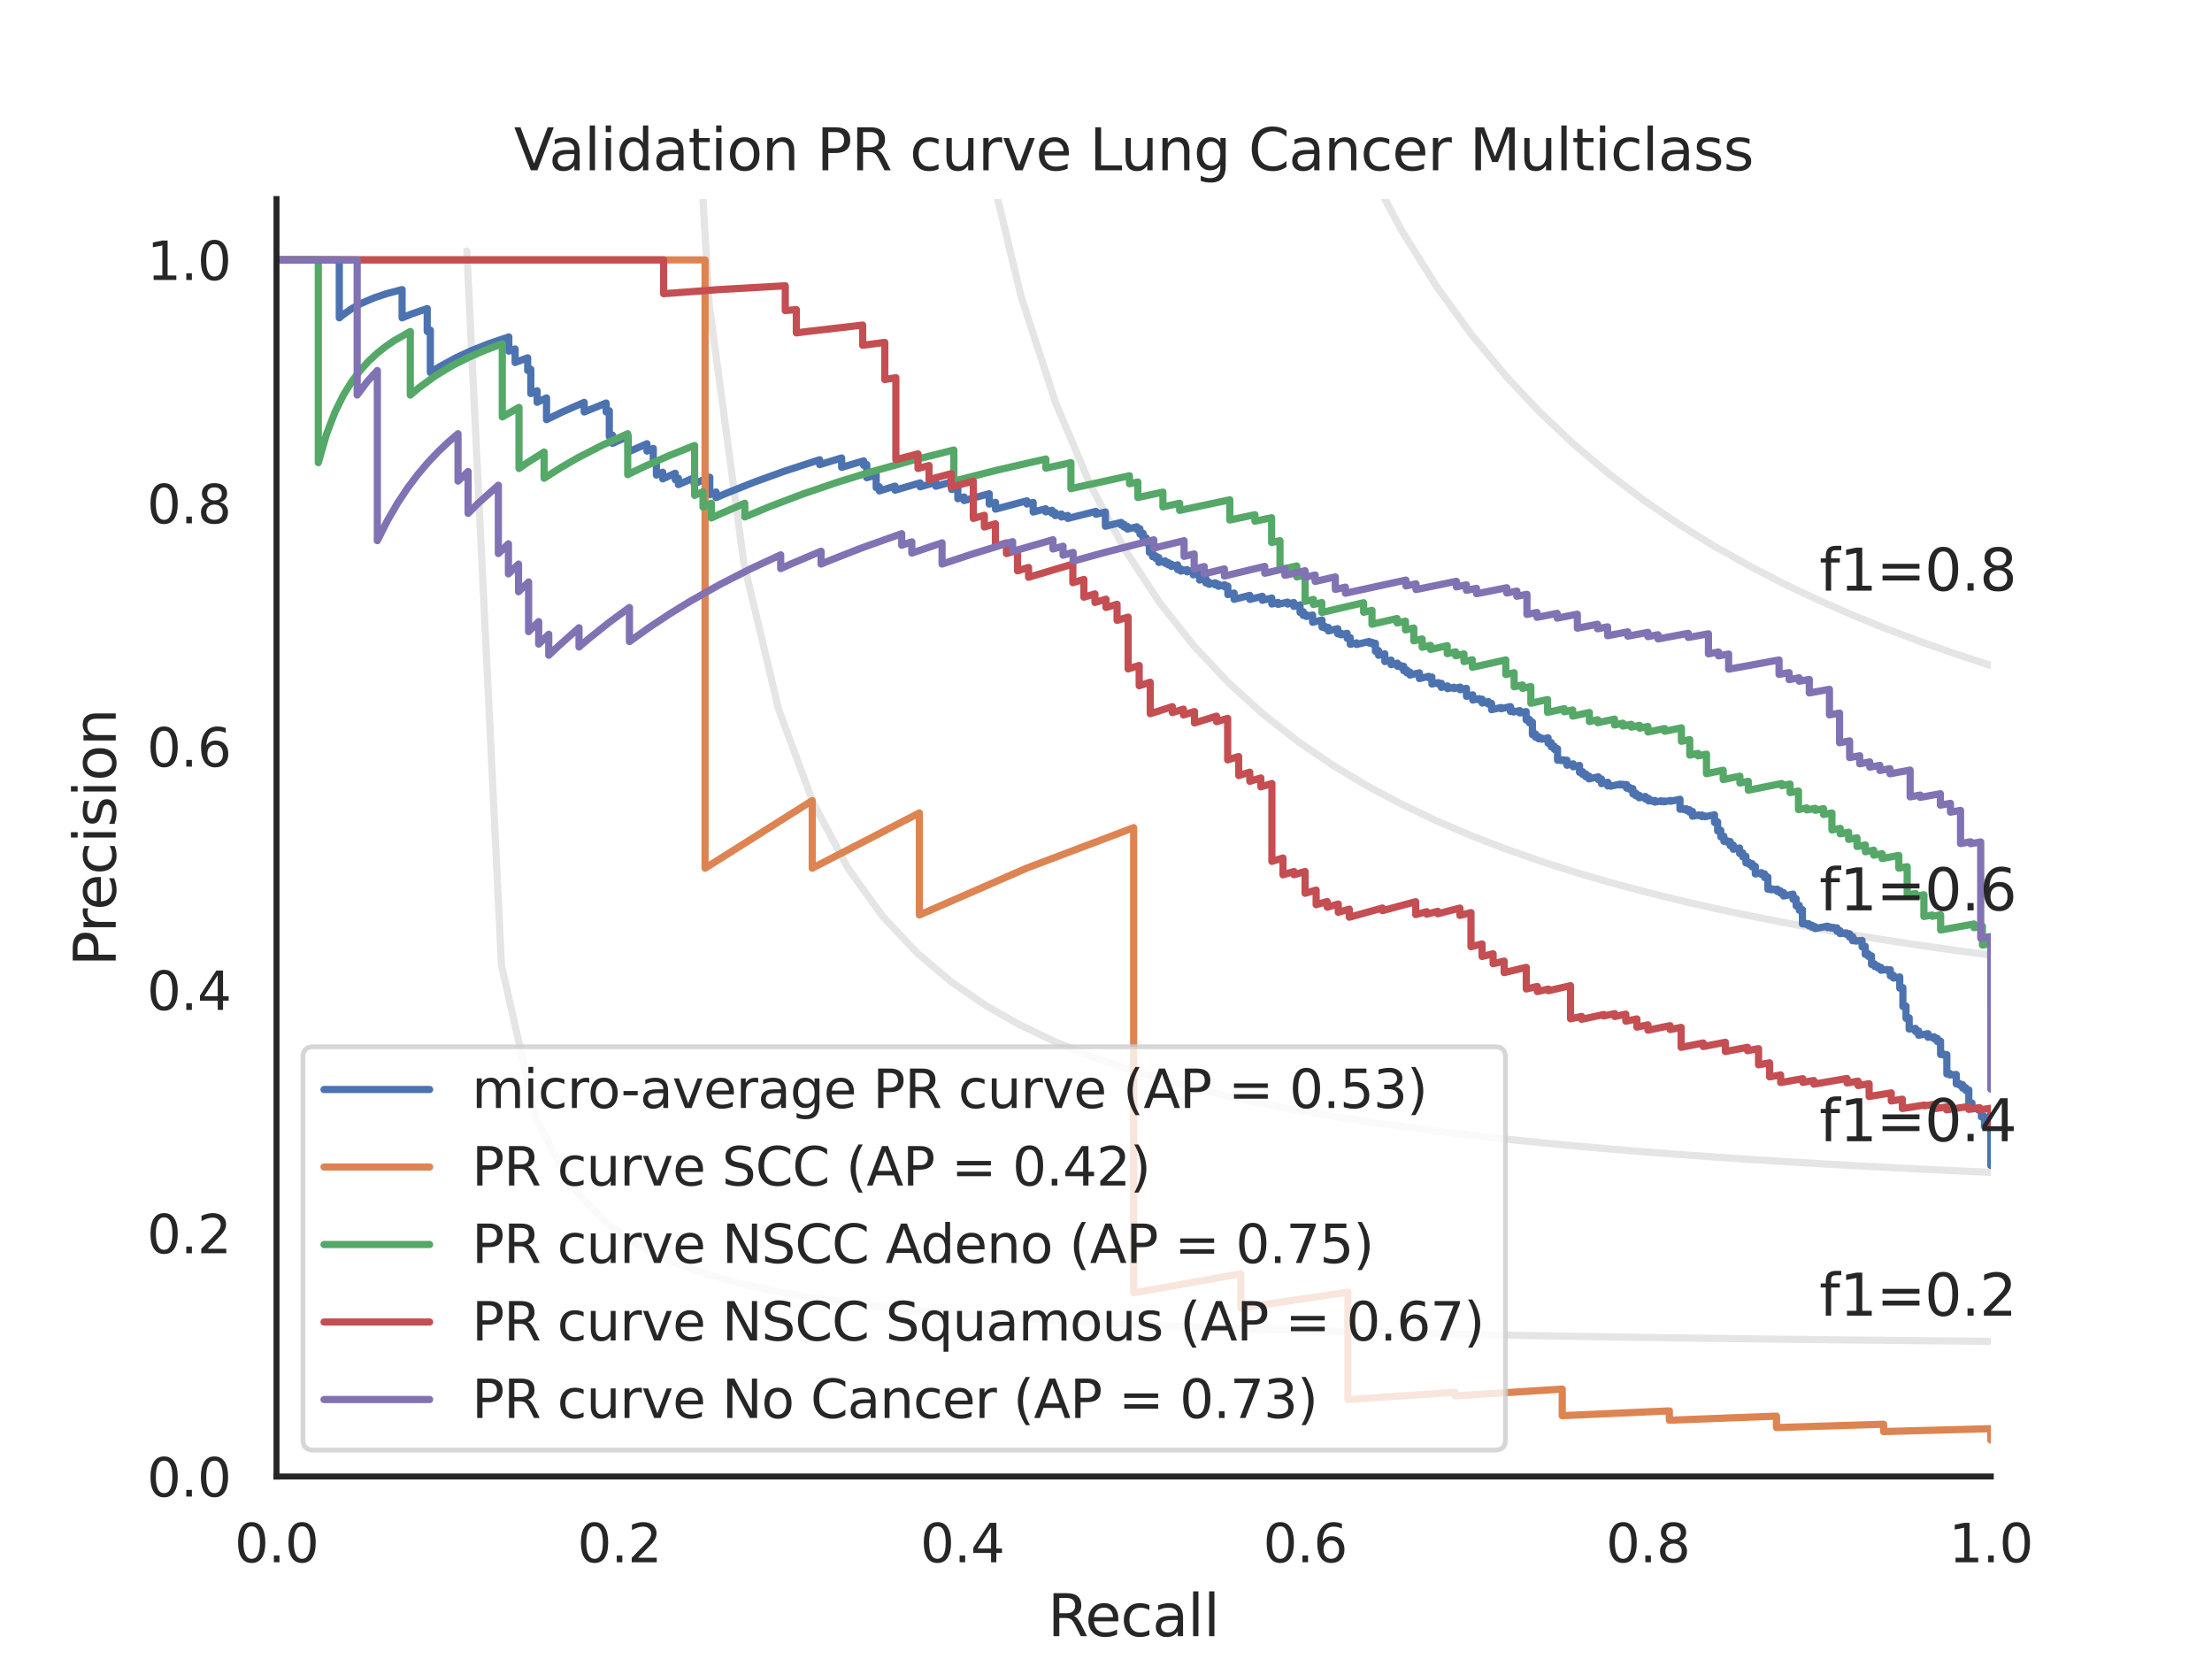 <?xml version="1.0" encoding="utf-8" standalone="no"?>
<!DOCTYPE svg PUBLIC "-//W3C//DTD SVG 1.1//EN"
  "http://www.w3.org/Graphics/SVG/1.1/DTD/svg11.dtd">
<svg xmlns:xlink="http://www.w3.org/1999/xlink" width="460.8pt" height="345.6pt" viewBox="0 0 460.8 345.6" xmlns="http://www.w3.org/2000/svg" version="1.1">
 <defs>
  <style type="text/css">*{stroke-linejoin: round; stroke-linecap: butt}</style>
 </defs>
 <g id="figure_1">
  <g id="patch_1">
   <path d="M 0 345.6 
L 460.8 345.6 
L 460.8 0 
L 0 0 
z
" style="fill: #ffffff"/>
  </g>
  <g id="axes_1">
   <g id="patch_2">
    <path d="M 57.6 307.584 
L 414.72 307.584 
L 414.72 41.472 
L 57.6 41.472 
z
" style="fill: #ffffff"/>
   </g>
   <g id="matplotlib.axis_1">
    <g id="xtick_1">
     <g id="text_1">
      <!-- 0.0 -->
      <g style="fill: #262626" transform="translate(48.853 325.442) scale(0.11 -0.11)">
       <defs>
        <path id="DejaVuSans-30" d="M 2034 4250 
Q 1547 4250 1301 3770 
Q 1056 3291 1056 2328 
Q 1056 1369 1301 889 
Q 1547 409 2034 409 
Q 2525 409 2770 889 
Q 3016 1369 3016 2328 
Q 3016 3291 2770 3770 
Q 2525 4250 2034 4250 
z
M 2034 4750 
Q 2819 4750 3233 4129 
Q 3647 3509 3647 2328 
Q 3647 1150 3233 529 
Q 2819 -91 2034 -91 
Q 1250 -91 836 529 
Q 422 1150 422 2328 
Q 422 3509 836 4129 
Q 1250 4750 2034 4750 
z
" transform="scale(0.016)"/>
        <path id="DejaVuSans-2e" d="M 684 794 
L 1344 794 
L 1344 0 
L 684 0 
L 684 794 
z
" transform="scale(0.016)"/>
       </defs>
       <use xlink:href="#DejaVuSans-30"/>
       <use xlink:href="#DejaVuSans-2e" x="63.623"/>
       <use xlink:href="#DejaVuSans-30" x="95.41"/>
      </g>
     </g>
    </g>
    <g id="xtick_2">
     <g id="text_2">
      <!-- 0.2 -->
      <g style="fill: #262626" transform="translate(120.277 325.442) scale(0.11 -0.11)">
       <defs>
        <path id="DejaVuSans-32" d="M 1228 531 
L 3431 531 
L 3431 0 
L 469 0 
L 469 531 
Q 828 903 1448 1529 
Q 2069 2156 2228 2338 
Q 2531 2678 2651 2914 
Q 2772 3150 2772 3378 
Q 2772 3750 2511 3984 
Q 2250 4219 1831 4219 
Q 1534 4219 1204 4116 
Q 875 4013 500 3803 
L 500 4441 
Q 881 4594 1212 4672 
Q 1544 4750 1819 4750 
Q 2544 4750 2975 4387 
Q 3406 4025 3406 3419 
Q 3406 3131 3298 2873 
Q 3191 2616 2906 2266 
Q 2828 2175 2409 1742 
Q 1991 1309 1228 531 
z
" transform="scale(0.016)"/>
       </defs>
       <use xlink:href="#DejaVuSans-30"/>
       <use xlink:href="#DejaVuSans-2e" x="63.623"/>
       <use xlink:href="#DejaVuSans-32" x="95.41"/>
      </g>
     </g>
    </g>
    <g id="xtick_3">
     <g id="text_3">
      <!-- 0.4 -->
      <g style="fill: #262626" transform="translate(191.701 325.442) scale(0.11 -0.11)">
       <defs>
        <path id="DejaVuSans-34" d="M 2419 4116 
L 825 1625 
L 2419 1625 
L 2419 4116 
z
M 2253 4666 
L 3047 4666 
L 3047 1625 
L 3713 1625 
L 3713 1100 
L 3047 1100 
L 3047 0 
L 2419 0 
L 2419 1100 
L 313 1100 
L 313 1709 
L 2253 4666 
z
" transform="scale(0.016)"/>
       </defs>
       <use xlink:href="#DejaVuSans-30"/>
       <use xlink:href="#DejaVuSans-2e" x="63.623"/>
       <use xlink:href="#DejaVuSans-34" x="95.41"/>
      </g>
     </g>
    </g>
    <g id="xtick_4">
     <g id="text_4">
      <!-- 0.6 -->
      <g style="fill: #262626" transform="translate(263.125 325.442) scale(0.11 -0.11)">
       <defs>
        <path id="DejaVuSans-36" d="M 2113 2584 
Q 1688 2584 1439 2293 
Q 1191 2003 1191 1497 
Q 1191 994 1439 701 
Q 1688 409 2113 409 
Q 2538 409 2786 701 
Q 3034 994 3034 1497 
Q 3034 2003 2786 2293 
Q 2538 2584 2113 2584 
z
M 3366 4563 
L 3366 3988 
Q 3128 4100 2886 4159 
Q 2644 4219 2406 4219 
Q 1781 4219 1451 3797 
Q 1122 3375 1075 2522 
Q 1259 2794 1537 2939 
Q 1816 3084 2150 3084 
Q 2853 3084 3261 2657 
Q 3669 2231 3669 1497 
Q 3669 778 3244 343 
Q 2819 -91 2113 -91 
Q 1303 -91 875 529 
Q 447 1150 447 2328 
Q 447 3434 972 4092 
Q 1497 4750 2381 4750 
Q 2619 4750 2861 4703 
Q 3103 4656 3366 4563 
z
" transform="scale(0.016)"/>
       </defs>
       <use xlink:href="#DejaVuSans-30"/>
       <use xlink:href="#DejaVuSans-2e" x="63.623"/>
       <use xlink:href="#DejaVuSans-36" x="95.41"/>
      </g>
     </g>
    </g>
    <g id="xtick_5">
     <g id="text_5">
      <!-- 0.8 -->
      <g style="fill: #262626" transform="translate(334.549 325.442) scale(0.11 -0.11)">
       <defs>
        <path id="DejaVuSans-38" d="M 2034 2216 
Q 1584 2216 1326 1975 
Q 1069 1734 1069 1313 
Q 1069 891 1326 650 
Q 1584 409 2034 409 
Q 2484 409 2743 651 
Q 3003 894 3003 1313 
Q 3003 1734 2745 1975 
Q 2488 2216 2034 2216 
z
M 1403 2484 
Q 997 2584 770 2862 
Q 544 3141 544 3541 
Q 544 4100 942 4425 
Q 1341 4750 2034 4750 
Q 2731 4750 3128 4425 
Q 3525 4100 3525 3541 
Q 3525 3141 3298 2862 
Q 3072 2584 2669 2484 
Q 3125 2378 3379 2068 
Q 3634 1759 3634 1313 
Q 3634 634 3220 271 
Q 2806 -91 2034 -91 
Q 1263 -91 848 271 
Q 434 634 434 1313 
Q 434 1759 690 2068 
Q 947 2378 1403 2484 
z
M 1172 3481 
Q 1172 3119 1398 2916 
Q 1625 2713 2034 2713 
Q 2441 2713 2670 2916 
Q 2900 3119 2900 3481 
Q 2900 3844 2670 4047 
Q 2441 4250 2034 4250 
Q 1625 4250 1398 4047 
Q 1172 3844 1172 3481 
z
" transform="scale(0.016)"/>
       </defs>
       <use xlink:href="#DejaVuSans-30"/>
       <use xlink:href="#DejaVuSans-2e" x="63.623"/>
       <use xlink:href="#DejaVuSans-38" x="95.41"/>
      </g>
     </g>
    </g>
    <g id="xtick_6">
     <g id="text_6">
      <!-- 1.0 -->
      <g style="fill: #262626" transform="translate(405.973 325.442) scale(0.11 -0.11)">
       <defs>
        <path id="DejaVuSans-31" d="M 794 531 
L 1825 531 
L 1825 4091 
L 703 3866 
L 703 4441 
L 1819 4666 
L 2450 4666 
L 2450 531 
L 3481 531 
L 3481 0 
L 794 0 
L 794 531 
z
" transform="scale(0.016)"/>
       </defs>
       <use xlink:href="#DejaVuSans-31"/>
       <use xlink:href="#DejaVuSans-2e" x="63.623"/>
       <use xlink:href="#DejaVuSans-30" x="95.41"/>
      </g>
     </g>
    </g>
    <g id="text_7">
     <!-- Recall -->
     <g style="fill: #262626" transform="translate(218.259 340.848) scale(0.12 -0.12)">
      <defs>
       <path id="DejaVuSans-52" d="M 2841 2188 
Q 3044 2119 3236 1894 
Q 3428 1669 3622 1275 
L 4263 0 
L 3584 0 
L 2988 1197 
Q 2756 1666 2539 1819 
Q 2322 1972 1947 1972 
L 1259 1972 
L 1259 0 
L 628 0 
L 628 4666 
L 2053 4666 
Q 2853 4666 3247 4331 
Q 3641 3997 3641 3322 
Q 3641 2881 3436 2590 
Q 3231 2300 2841 2188 
z
M 1259 4147 
L 1259 2491 
L 2053 2491 
Q 2509 2491 2742 2702 
Q 2975 2913 2975 3322 
Q 2975 3731 2742 3939 
Q 2509 4147 2053 4147 
L 1259 4147 
z
" transform="scale(0.016)"/>
       <path id="DejaVuSans-65" d="M 3597 1894 
L 3597 1613 
L 953 1613 
Q 991 1019 1311 708 
Q 1631 397 2203 397 
Q 2534 397 2845 478 
Q 3156 559 3463 722 
L 3463 178 
Q 3153 47 2828 -22 
Q 2503 -91 2169 -91 
Q 1331 -91 842 396 
Q 353 884 353 1716 
Q 353 2575 817 3079 
Q 1281 3584 2069 3584 
Q 2775 3584 3186 3129 
Q 3597 2675 3597 1894 
z
M 3022 2063 
Q 3016 2534 2758 2815 
Q 2500 3097 2075 3097 
Q 1594 3097 1305 2825 
Q 1016 2553 972 2059 
L 3022 2063 
z
" transform="scale(0.016)"/>
       <path id="DejaVuSans-63" d="M 3122 3366 
L 3122 2828 
Q 2878 2963 2633 3030 
Q 2388 3097 2138 3097 
Q 1578 3097 1268 2742 
Q 959 2388 959 1747 
Q 959 1106 1268 751 
Q 1578 397 2138 397 
Q 2388 397 2633 464 
Q 2878 531 3122 666 
L 3122 134 
Q 2881 22 2623 -34 
Q 2366 -91 2075 -91 
Q 1284 -91 818 406 
Q 353 903 353 1747 
Q 353 2603 823 3093 
Q 1294 3584 2113 3584 
Q 2378 3584 2631 3529 
Q 2884 3475 3122 3366 
z
" transform="scale(0.016)"/>
       <path id="DejaVuSans-61" d="M 2194 1759 
Q 1497 1759 1228 1600 
Q 959 1441 959 1056 
Q 959 750 1161 570 
Q 1363 391 1709 391 
Q 2188 391 2477 730 
Q 2766 1069 2766 1631 
L 2766 1759 
L 2194 1759 
z
M 3341 1997 
L 3341 0 
L 2766 0 
L 2766 531 
Q 2569 213 2275 61 
Q 1981 -91 1556 -91 
Q 1019 -91 701 211 
Q 384 513 384 1019 
Q 384 1609 779 1909 
Q 1175 2209 1959 2209 
L 2766 2209 
L 2766 2266 
Q 2766 2663 2505 2880 
Q 2244 3097 1772 3097 
Q 1472 3097 1187 3025 
Q 903 2953 641 2809 
L 641 3341 
Q 956 3463 1253 3523 
Q 1550 3584 1831 3584 
Q 2591 3584 2966 3190 
Q 3341 2797 3341 1997 
z
" transform="scale(0.016)"/>
       <path id="DejaVuSans-6c" d="M 603 4863 
L 1178 4863 
L 1178 0 
L 603 0 
L 603 4863 
z
" transform="scale(0.016)"/>
      </defs>
      <use xlink:href="#DejaVuSans-52"/>
      <use xlink:href="#DejaVuSans-65" x="64.982"/>
      <use xlink:href="#DejaVuSans-63" x="126.506"/>
      <use xlink:href="#DejaVuSans-61" x="181.486"/>
      <use xlink:href="#DejaVuSans-6c" x="242.766"/>
      <use xlink:href="#DejaVuSans-6c" x="270.549"/>
     </g>
    </g>
   </g>
   <g id="matplotlib.axis_2">
    <g id="ytick_1">
     <g id="text_8">
      <!-- 0.0 -->
      <g style="fill: #262626" transform="translate(30.607 311.763) scale(0.11 -0.11)">
       <use xlink:href="#DejaVuSans-30"/>
       <use xlink:href="#DejaVuSans-2e" x="63.623"/>
       <use xlink:href="#DejaVuSans-30" x="95.41"/>
      </g>
     </g>
    </g>
    <g id="ytick_2">
     <g id="text_9">
      <!-- 0.2 -->
      <g style="fill: #262626" transform="translate(30.607 261.075) scale(0.11 -0.11)">
       <use xlink:href="#DejaVuSans-30"/>
       <use xlink:href="#DejaVuSans-2e" x="63.623"/>
       <use xlink:href="#DejaVuSans-32" x="95.41"/>
      </g>
     </g>
    </g>
    <g id="ytick_3">
     <g id="text_10">
      <!-- 0.4 -->
      <g style="fill: #262626" transform="translate(30.607 210.387) scale(0.11 -0.11)">
       <use xlink:href="#DejaVuSans-30"/>
       <use xlink:href="#DejaVuSans-2e" x="63.623"/>
       <use xlink:href="#DejaVuSans-34" x="95.41"/>
      </g>
     </g>
    </g>
    <g id="ytick_4">
     <g id="text_11">
      <!-- 0.6 -->
      <g style="fill: #262626" transform="translate(30.607 159.699) scale(0.11 -0.11)">
       <use xlink:href="#DejaVuSans-30"/>
       <use xlink:href="#DejaVuSans-2e" x="63.623"/>
       <use xlink:href="#DejaVuSans-36" x="95.41"/>
      </g>
     </g>
    </g>
    <g id="ytick_5">
     <g id="text_12">
      <!-- 0.8 -->
      <g style="fill: #262626" transform="translate(30.607 109.011) scale(0.11 -0.11)">
       <use xlink:href="#DejaVuSans-30"/>
       <use xlink:href="#DejaVuSans-2e" x="63.623"/>
       <use xlink:href="#DejaVuSans-38" x="95.41"/>
      </g>
     </g>
    </g>
    <g id="ytick_6">
     <g id="text_13">
      <!-- 1.0 -->
      <g style="fill: #262626" transform="translate(30.607 58.323) scale(0.11 -0.11)">
       <use xlink:href="#DejaVuSans-31"/>
       <use xlink:href="#DejaVuSans-2e" x="63.623"/>
       <use xlink:href="#DejaVuSans-30" x="95.41"/>
      </g>
     </g>
    </g>
    <g id="text_14">
     <!-- Precision -->
     <g style="fill: #262626" transform="translate(24.111 201.296) rotate(-90) scale(0.12 -0.12)">
      <defs>
       <path id="DejaVuSans-50" d="M 1259 4147 
L 1259 2394 
L 2053 2394 
Q 2494 2394 2734 2622 
Q 2975 2850 2975 3272 
Q 2975 3691 2734 3919 
Q 2494 4147 2053 4147 
L 1259 4147 
z
M 628 4666 
L 2053 4666 
Q 2838 4666 3239 4311 
Q 3641 3956 3641 3272 
Q 3641 2581 3239 2228 
Q 2838 1875 2053 1875 
L 1259 1875 
L 1259 0 
L 628 0 
L 628 4666 
z
" transform="scale(0.016)"/>
       <path id="DejaVuSans-72" d="M 2631 2963 
Q 2534 3019 2420 3045 
Q 2306 3072 2169 3072 
Q 1681 3072 1420 2755 
Q 1159 2438 1159 1844 
L 1159 0 
L 581 0 
L 581 3500 
L 1159 3500 
L 1159 2956 
Q 1341 3275 1631 3429 
Q 1922 3584 2338 3584 
Q 2397 3584 2469 3576 
Q 2541 3569 2628 3553 
L 2631 2963 
z
" transform="scale(0.016)"/>
       <path id="DejaVuSans-69" d="M 603 3500 
L 1178 3500 
L 1178 0 
L 603 0 
L 603 3500 
z
M 603 4863 
L 1178 4863 
L 1178 4134 
L 603 4134 
L 603 4863 
z
" transform="scale(0.016)"/>
       <path id="DejaVuSans-73" d="M 2834 3397 
L 2834 2853 
Q 2591 2978 2328 3040 
Q 2066 3103 1784 3103 
Q 1356 3103 1142 2972 
Q 928 2841 928 2578 
Q 928 2378 1081 2264 
Q 1234 2150 1697 2047 
L 1894 2003 
Q 2506 1872 2764 1633 
Q 3022 1394 3022 966 
Q 3022 478 2636 193 
Q 2250 -91 1575 -91 
Q 1294 -91 989 -36 
Q 684 19 347 128 
L 347 722 
Q 666 556 975 473 
Q 1284 391 1588 391 
Q 1994 391 2212 530 
Q 2431 669 2431 922 
Q 2431 1156 2273 1281 
Q 2116 1406 1581 1522 
L 1381 1569 
Q 847 1681 609 1914 
Q 372 2147 372 2553 
Q 372 3047 722 3315 
Q 1072 3584 1716 3584 
Q 2034 3584 2315 3537 
Q 2597 3491 2834 3397 
z
" transform="scale(0.016)"/>
       <path id="DejaVuSans-6f" d="M 1959 3097 
Q 1497 3097 1228 2736 
Q 959 2375 959 1747 
Q 959 1119 1226 758 
Q 1494 397 1959 397 
Q 2419 397 2687 759 
Q 2956 1122 2956 1747 
Q 2956 2369 2687 2733 
Q 2419 3097 1959 3097 
z
M 1959 3584 
Q 2709 3584 3137 3096 
Q 3566 2609 3566 1747 
Q 3566 888 3137 398 
Q 2709 -91 1959 -91 
Q 1206 -91 779 398 
Q 353 888 353 1747 
Q 353 2609 779 3096 
Q 1206 3584 1959 3584 
z
" transform="scale(0.016)"/>
       <path id="DejaVuSans-6e" d="M 3513 2113 
L 3513 0 
L 2938 0 
L 2938 2094 
Q 2938 2591 2744 2837 
Q 2550 3084 2163 3084 
Q 1697 3084 1428 2787 
Q 1159 2491 1159 1978 
L 1159 0 
L 581 0 
L 581 3500 
L 1159 3500 
L 1159 2956 
Q 1366 3272 1645 3428 
Q 1925 3584 2291 3584 
Q 2894 3584 3203 3211 
Q 3513 2838 3513 2113 
z
" transform="scale(0.016)"/>
      </defs>
      <use xlink:href="#DejaVuSans-50"/>
      <use xlink:href="#DejaVuSans-72" x="58.553"/>
      <use xlink:href="#DejaVuSans-65" x="97.416"/>
      <use xlink:href="#DejaVuSans-63" x="158.939"/>
      <use xlink:href="#DejaVuSans-69" x="213.92"/>
      <use xlink:href="#DejaVuSans-73" x="241.703"/>
      <use xlink:href="#DejaVuSans-69" x="293.803"/>
      <use xlink:href="#DejaVuSans-6f" x="321.586"/>
      <use xlink:href="#DejaVuSans-6e" x="382.768"/>
     </g>
    </g>
   </g>
   <g id="line2d_1">
    <path d="M 97.248 52.267 
L 104.463 201.073 
L 111.678 232.96 
L 118.893 246.859 
L 126.109 254.643 
L 133.324 259.62 
L 140.539 263.076 
L 147.755 265.615 
L 154.97 267.561 
L 162.185 269.099 
L 169.4 270.345 
L 176.616 271.375 
L 183.831 272.241 
L 191.046 272.979 
L 198.262 273.616 
L 205.477 274.171 
L 212.692 274.658 
L 219.907 275.091 
L 227.123 275.476 
L 234.338 275.822 
L 241.553 276.135 
L 248.769 276.418 
L 255.984 276.676 
L 263.199 276.912 
L 270.414 277.129 
L 277.63 277.33 
L 284.845 277.515 
L 292.06 277.686 
L 299.275 277.846 
L 306.491 277.994 
L 313.706 278.133 
L 320.921 278.264 
L 328.137 278.386 
L 335.352 278.501 
L 342.567 278.609 
L 349.782 278.711 
L 356.998 278.808 
L 364.213 278.899 
L 371.428 278.986 
L 378.644 279.068 
L 385.859 279.146 
L 393.074 279.221 
L 400.289 279.292 
L 407.505 279.359 
L 414.72 279.424 
" clip-path="url(#pc05132c139)" style="fill: none; stroke: #808080; stroke-opacity: 0.2; stroke-width: 1.5; stroke-linecap: round"/>
   </g>
   <g id="line2d_2">
    <path d="M 143.905 -1 
L 147.755 63.611 
L 154.97 117.362 
L 162.185 147.722 
L 169.4 167.231 
L 176.616 180.825 
L 183.831 190.84 
L 191.046 198.524 
L 198.262 204.607 
L 205.477 209.542 
L 212.692 213.626 
L 219.907 217.061 
L 227.123 219.991 
L 234.338 222.519 
L 241.553 224.724 
L 248.769 226.662 
L 255.984 228.38 
L 263.199 229.914 
L 270.414 231.291 
L 277.63 232.534 
L 284.845 233.662 
L 292.06 234.69 
L 299.275 235.631 
L 306.491 236.496 
L 313.706 237.293 
L 320.921 238.03 
L 328.137 238.714 
L 335.352 239.349 
L 342.567 239.942 
L 349.782 240.496 
L 356.998 241.015 
L 364.213 241.503 
L 371.428 241.961 
L 378.644 242.393 
L 385.859 242.8 
L 393.074 243.185 
L 400.289 243.55 
L 407.505 243.896 
L 414.72 244.224 
" clip-path="url(#pc05132c139)" style="fill: none; stroke: #808080; stroke-opacity: 0.2; stroke-width: 1.5; stroke-linecap: round"/>
   </g>
   <g id="line2d_3">
    <path d="M 200.009 -1 
L 205.477 31.611 
L 212.692 61.693 
L 219.907 83.907 
L 227.123 100.983 
L 234.338 114.518 
L 241.553 125.511 
L 248.769 134.616 
L 255.984 142.281 
L 263.199 148.823 
L 270.414 154.471 
L 277.63 159.398 
L 284.845 163.732 
L 292.06 167.575 
L 299.275 171.006 
L 306.491 174.088 
L 313.706 176.871 
L 320.921 179.398 
L 328.137 181.701 
L 335.352 183.809 
L 342.567 185.746 
L 349.782 187.532 
L 356.998 189.184 
L 364.213 190.716 
L 371.428 192.142 
L 378.644 193.471 
L 385.859 194.714 
L 393.074 195.878 
L 400.289 196.971 
L 407.505 197.998 
L 414.72 198.967 
" clip-path="url(#pc05132c139)" style="fill: none; stroke: #808080; stroke-opacity: 0.2; stroke-width: 1.5; stroke-linecap: round"/>
   </g>
   <g id="line2d_4">
    <path d="M 270.344 -1 
L 270.414 -0.768 
L 277.63 18.581 
L 284.845 34.622 
L 292.06 48.136 
L 299.275 59.676 
L 306.491 69.647 
L 313.706 78.346 
L 320.921 86.004 
L 328.137 92.796 
L 335.352 98.862 
L 342.567 104.312 
L 349.782 109.235 
L 356.998 113.705 
L 364.213 117.78 
L 371.428 121.512 
L 378.644 124.941 
L 385.859 128.104 
L 393.074 131.029 
L 400.289 133.744 
L 407.505 136.269 
L 414.72 138.624 
" clip-path="url(#pc05132c139)" style="fill: none; stroke: #808080; stroke-opacity: 0.2; stroke-width: 1.5; stroke-linecap: round"/>
   </g>
   <g id="line2d_5">
    <path d="M 414.72 242.8 
L 414.72 234.6 
L 413.412 234.713 
L 413.412 232.572 
L 412.758 232.67 
L 412.758 232.588 
L 412.758 231.13 
L 412.104 231.228 
L 412.104 231.143 
L 412.104 230.844 
L 410.796 230.999 
L 410.796 230.956 
L 410.796 229.78 
L 410.142 229.88 
L 410.142 229.791 
L 410.142 227.039 
L 409.487 227.141 
L 409.487 227.046 
L 409.487 226.568 
L 408.833 226.67 
L 408.833 226.574 
L 408.833 225.942 
L 408.179 226.045 
L 408.179 225.947 
L 408.179 225.701 
L 407.525 225.805 
L 407.525 225.706 
L 407.525 223.835 
L 406.217 223.941 
L 406.217 223.629 
L 405.563 223.734 
L 405.563 223.63 
L 405.563 219.69 
L 404.909 219.798 
L 404.909 219.74 
L 404.909 219.568 
L 404.255 219.676 
L 404.255 219.619 
L 404.255 216.886 
L 403.601 216.996 
L 403.601 216.935 
L 403.601 216.318 
L 402.947 216.428 
L 402.947 216.366 
L 402.947 215.992 
L 402.293 216.103 
L 402.293 216.04 
L 402.293 215.977 
L 401.639 216.088 
L 401.639 216.025 
L 401.639 215.328 
L 399.676 215.664 
L 399.676 215.6 
L 399.676 214.762 
L 399.022 214.875 
L 399.022 214.81 
L 399.022 214.221 
L 397.714 214.381 
L 397.714 212.016 
L 397.06 212.13 
L 397.06 212.061 
L 397.06 209.57 
L 396.406 209.685 
L 396.406 209.612 
L 396.406 205.736 
L 395.752 205.854 
L 395.752 205.775 
L 395.752 203.511 
L 394.444 203.748 
L 394.444 203.666 
L 394.444 203.167 
L 393.79 203.286 
L 393.79 203.202 
L 393.79 202.018 
L 393.136 202.138 
L 393.136 202.053 
L 393.136 201.967 
L 391.828 202.122 
L 391.828 201.517 
L 391.174 201.638 
L 391.174 201.551 
L 391.174 201.202 
L 390.52 201.323 
L 390.52 201.235 
L 390.52 200.795 
L 389.865 200.917 
L 389.865 200.828 
L 389.865 199.119 
L 389.211 199.242 
L 389.211 199.15 
L 389.211 198.691 
L 388.557 198.813 
L 388.557 198.721 
L 388.557 197.127 
L 387.903 197.25 
L 387.903 197.155 
L 387.903 195.902 
L 386.595 196.053 
L 386.595 195.857 
L 385.941 195.981 
L 385.941 195.883 
L 385.941 195.093 
L 385.287 195.218 
L 385.287 195.119 
L 385.287 194.518 
L 384.633 194.643 
L 384.633 194.542 
L 384.633 194.34 
L 383.325 194.49 
L 383.325 193.878 
L 382.671 194.004 
L 382.671 193.902 
L 382.671 193.283 
L 382.017 193.409 
L 382.017 193.306 
L 382.017 193.202 
L 381.363 193.328 
L 381.363 193.224 
L 381.363 193.12 
L 380.709 193.247 
L 380.709 193.142 
L 380.709 192.933 
L 378.092 193.443 
L 378.092 193.338 
L 378.092 193.022 
L 377.438 193.15 
L 377.438 193.044 
L 377.438 192.726 
L 376.784 192.854 
L 376.784 192.748 
L 376.784 192.427 
L 376.13 192.556 
L 376.13 192.448 
L 376.13 192.341 
L 375.476 192.47 
L 375.476 192.362 
L 375.476 189.49 
L 374.822 189.62 
L 374.822 188.592 
L 374.168 188.723 
L 374.168 187.206 
L 373.514 187.337 
L 373.514 186.264 
L 371.552 186.658 
L 371.552 185.933 
L 370.898 186.065 
L 370.898 185.576 
L 370.244 185.708 
L 370.244 185.216 
L 369.589 185.349 
L 369.589 185.225 
L 368.935 185.358 
L 368.935 185.109 
L 368.281 185.243 
L 368.281 182.704 
L 367.627 182.838 
L 367.627 182.056 
L 366.973 182.19 
L 366.973 181.795 
L 365.665 182.063 
L 365.665 180.459 
L 365.011 180.594 
L 365.011 179.913 
L 364.357 180.048 
L 364.357 179.636 
L 363.703 179.772 
L 363.703 178.379 
L 363.049 178.515 
L 363.049 177.665 
L 362.395 177.8 
L 362.395 176.649 
L 361.087 176.922 
L 361.087 176.045 
L 360.433 176.181 
L 360.433 175.292 
L 359.778 175.429 
L 359.778 175.13 
L 359.124 175.267 
L 359.124 174.21 
L 358.47 174.347 
L 358.47 172.962 
L 357.816 173.1 
L 357.816 171.208 
L 357.162 171.345 
L 357.162 169.727 
L 355.2 170.14 
L 355.2 169.976 
L 354.546 170.115 
L 354.546 169.785 
L 353.892 169.924 
L 353.892 169.759 
L 352.584 170.037 
L 352.584 169.037 
L 351.93 169.176 
L 351.93 168.67 
L 351.276 168.81 
L 351.276 168.471 
L 350.622 168.611 
L 350.622 168.44 
L 349.967 168.581 
L 349.967 166.503 
L 348.005 166.925 
L 348.005 166.749 
L 346.697 167.031 
L 346.697 166.855 
L 346.043 166.997 
L 346.043 166.819 
L 344.735 167.104 
L 344.735 166.748 
L 344.081 166.891 
L 344.081 166.713 
L 343.427 166.856 
L 343.427 166.317 
L 342.773 166.46 
L 342.773 165.918 
L 341.465 166.205 
L 341.465 165.658 
L 340.811 165.802 
L 340.811 165.25 
L 340.156 165.394 
L 340.156 164.278 
L 339.502 164.422 
L 339.502 164.046 
L 338.848 164.19 
L 338.848 163.432 
L 338.194 163.576 
L 338.194 163.385 
L 337.54 163.53 
L 337.54 163.339 
L 335.578 163.776 
L 335.578 163.584 
L 334.924 163.731 
L 334.924 162.956 
L 333.616 163.25 
L 333.616 162.269 
L 332.962 162.416 
L 332.962 161.821 
L 331 162.264 
L 331 161.664 
L 330.345 161.812 
L 330.345 161.207 
L 329.691 161.355 
L 329.691 160.744 
L 329.037 160.893 
L 329.037 159.447 
L 327.729 159.744 
L 327.729 159.115 
L 326.421 159.414 
L 326.421 158.352 
L 325.767 158.502 
L 325.767 158.287 
L 325.113 158.437 
L 325.113 158.222 
L 324.459 158.373 
L 324.459 155.966 
L 323.805 156.115 
L 323.805 155.445 
L 323.151 155.595 
L 323.151 154.692 
L 322.497 154.841 
L 322.497 153.696 
L 321.189 153.996 
L 321.189 153.764 
L 320.535 153.914 
L 320.535 153.45 
L 319.88 153.6 
L 319.88 152.897 
L 319.226 153.047 
L 319.226 150.412 
L 318.572 150.561 
L 318.572 149.826 
L 317.918 149.976 
L 317.918 148.233 
L 316.61 148.531 
L 316.61 148.026 
L 315.302 148.325 
L 315.302 148.071 
L 314.648 148.221 
L 314.648 147.194 
L 312.686 147.646 
L 312.686 147.387 
L 310.724 147.843 
L 310.724 146.531 
L 310.069 146.683 
L 310.069 146.152 
L 308.761 146.457 
L 308.761 145.652 
L 308.107 145.805 
L 308.107 145.535 
L 306.799 145.841 
L 306.799 144.75 
L 305.491 145.056 
L 305.491 143.39 
L 304.183 143.696 
L 304.183 143.132 
L 302.875 143.439 
L 302.875 143.155 
L 301.567 143.464 
L 301.567 142.892 
L 300.258 143.202 
L 300.258 142.336 
L 299.604 142.491 
L 299.604 142.2 
L 298.296 142.512 
L 298.296 141.038 
L 297.642 141.193 
L 297.642 140.895 
L 295.68 141.364 
L 295.68 140.157 
L 293.718 140.628 
L 293.718 140.017 
L 293.064 140.174 
L 293.064 139.557 
L 292.41 139.715 
L 292.41 138.781 
L 291.756 138.938 
L 291.756 138.624 
L 291.102 138.782 
L 291.102 138.149 
L 289.793 138.465 
L 289.793 137.506 
L 288.485 137.822 
L 288.485 136.196 
L 287.177 136.512 
L 287.177 135.519 
L 286.523 135.677 
L 286.523 133.995 
L 285.869 134.152 
L 285.869 133.811 
L 285.215 133.968 
L 285.215 133.625 
L 282.599 134.257 
L 282.599 133.912 
L 281.291 134.231 
L 281.291 132.833 
L 280.636 132.992 
L 280.636 131.927 
L 279.328 132.245 
L 279.328 131.886 
L 278.674 132.046 
L 278.674 130.96 
L 276.712 131.438 
L 276.712 130.704 
L 276.058 130.864 
L 276.058 130.494 
L 275.404 130.654 
L 275.404 129.158 
L 273.442 129.637 
L 273.442 128.109 
L 272.134 128.428 
L 272.134 128.041 
L 271.48 128.201 
L 271.48 127.421 
L 270.825 127.581 
L 270.825 125.998 
L 269.517 126.316 
L 269.517 125.512 
L 268.209 125.83 
L 268.209 125.424 
L 266.247 125.905 
L 266.247 125.495 
L 264.939 125.818 
L 264.939 124.576 
L 262.977 125.061 
L 262.977 124.22 
L 260.36 124.871 
L 260.36 124.018 
L 257.09 124.844 
L 257.09 123.538 
L 255.782 123.87 
L 255.782 122.095 
L 255.128 122.26 
L 255.128 121.81 
L 253.82 122.14 
L 253.82 121.687 
L 253.166 121.852 
L 253.166 121.396 
L 251.858 121.728 
L 251.858 121.268 
L 251.204 121.435 
L 251.204 120.506 
L 249.895 120.839 
L 249.895 119.424 
L 248.587 119.755 
L 248.587 118.797 
L 247.279 119.129 
L 247.279 118.644 
L 245.971 118.977 
L 245.971 118.489 
L 245.317 118.656 
L 245.317 117.669 
L 244.009 118.003 
L 244.009 117.504 
L 243.355 117.671 
L 243.355 117.169 
L 242.701 117.336 
L 242.701 116.83 
L 241.393 117.165 
L 241.393 116.141 
L 240.738 116.309 
L 240.738 115.792 
L 240.084 115.959 
L 240.084 114.914 
L 239.43 115.08 
L 239.43 112.953 
L 238.776 113.116 
L 238.776 112.033 
L 238.122 112.195 
L 238.122 111.097 
L 237.468 111.257 
L 237.468 110.145 
L 236.814 110.304 
L 236.814 109.742 
L 234.852 110.221 
L 234.852 109.652 
L 234.198 109.813 
L 234.198 109.24 
L 233.544 109.4 
L 233.544 108.822 
L 230.273 109.631 
L 230.273 106.659 
L 228.311 107.136 
L 228.311 106.527 
L 222.425 108 
L 222.425 107.374 
L 221.116 107.71 
L 221.116 107.078 
L 219.808 107.415 
L 219.808 106.775 
L 219.154 106.944 
L 219.154 106.299 
L 217.846 106.636 
L 217.846 105.984 
L 215.23 106.666 
L 215.23 104.664 
L 213.922 105.002 
L 213.922 104.322 
L 207.381 106.064 
L 207.381 104.655 
L 206.073 105.01 
L 206.073 102.848 
L 200.84 104.275 
L 200.84 103.528 
L 199.532 103.893 
L 199.532 101.605 
L 198.224 101.963 
L 198.224 100.399 
L 194.954 101.296 
L 194.954 100.493 
L 191.684 101.413 
L 191.684 100.591 
L 186.451 102.12 
L 186.451 101.271 
L 183.181 102.266 
L 183.181 101.396 
L 182.527 101.597 
L 182.527 98.933 
L 180.564 99.52 
L 180.564 96.758 
L 179.91 96.947 
L 179.91 96.007 
L 175.332 97.357 
L 175.332 95.402 
L 170.753 96.79 
L 170.753 95.772 
L 163.559 98.108 
L 157.018 100.472 
L 151.131 102.827 
L 149.169 103.667 
L 149.169 102.488 
L 147.861 103.053 
L 147.861 99.401 
L 144.591 100.789 
L 144.591 99.513 
L 141.32 100.958 
L 141.32 99.633 
L 140.666 99.927 
L 140.666 98.578 
L 138.05 99.763 
L 138.05 98.368 
L 136.742 98.97 
L 136.742 96.093 
L 136.088 96.384 
L 136.088 93.409 
L 134.78 93.97 
L 134.78 92.433 
L 130.855 94.161 
L 130.855 90.902 
L 127.585 92.361 
L 127.585 90.639 
L 126.931 90.934 
L 126.931 85.562 
L 126.277 85.824 
L 126.277 83.96 
L 121.698 85.824 
L 121.698 83.826 
L 117.12 85.824 
L 113.85 87.424 
L 113.85 82.885 
L 111.887 83.802 
L 111.887 81.396 
L 110.579 81.995 
L 110.579 76.925 
L 109.925 77.184 
L 109.925 74.536 
L 107.309 75.518 
L 107.309 72.688 
L 106.001 73.152 
L 106.001 70.185 
L 102.076 71.503 
L 98.152 73.057 
L 94.882 74.583 
L 91.611 76.376 
L 89.649 77.611 
L 89.649 68.766 
L 88.995 69.052 
L 88.995 64.282 
L 85.725 65.408 
L 83.763 66.213 
L 83.763 60.325 
L 80.492 61.184 
L 77.876 62.064 
L 75.26 63.195 
L 73.298 64.282 
L 71.335 65.664 
L 70.681 66.213 
L 70.681 54.144 
L 57.6 54.144 
L 57.6 54.144 
" clip-path="url(#pc05132c139)" style="fill: none; stroke: #4c72b0; stroke-width: 1.5; stroke-linecap: round"/>
   </g>
   <g id="line2d_6">
    <path d="M 414.72 299.99 
L 414.72 297.621 
L 392.4 298.22 
L 392.4 298.127 
L 392.4 296.691 
L 370.08 297.388 
L 370.08 297.299 
L 370.08 295.002 
L 347.76 295.859 
L 347.76 295.775 
L 347.76 293.913 
L 325.44 294.912 
L 325.44 294.806 
L 325.44 289.373 
L 303.12 290.79 
L 303.12 290.688 
L 303.12 290.05 
L 280.8 291.543 
L 280.8 291.441 
L 280.8 269.184 
L 258.48 272.492 
L 258.48 265.344 
L 236.16 269.329 
L 236.16 172.416 
L 213.84 180.864 
L 191.52 190.612 
L 191.52 169.344 
L 169.2 180.864 
L 169.2 166.784 
L 146.88 180.864 
L 146.88 54.144 
L 57.6 54.144 
L 57.6 54.144 
" clip-path="url(#pc05132c139)" style="fill: none; stroke: #dd8452; stroke-width: 1.5; stroke-linecap: round"/>
   </g>
   <g id="line2d_7">
    <path d="M 414.72 210.29 
L 414.72 196.569 
L 412.978 196.874 
L 412.978 192.946 
L 411.236 193.254 
L 411.236 192.487 
L 404.268 193.736 
L 404.268 190.566 
L 402.526 190.884 
L 402.526 190.612 
L 400.784 190.931 
L 400.784 186.4 
L 399.042 186.722 
L 399.042 186.131 
L 397.3 186.455 
L 397.3 180.538 
L 395.557 180.864 
L 395.557 178.196 
L 392.073 178.853 
L 392.073 177.823 
L 390.331 178.153 
L 390.331 177.107 
L 388.589 177.439 
L 388.589 176.017 
L 386.847 176.351 
L 386.847 174.528 
L 385.105 174.863 
L 385.105 173.368 
L 383.363 173.705 
L 383.363 172.56 
L 381.621 172.899 
L 381.621 169.344 
L 379.879 169.683 
L 379.879 168.455 
L 378.137 168.795 
L 378.137 168.381 
L 376.395 168.723 
L 376.395 168.306 
L 374.653 168.65 
L 374.653 164.779 
L 372.911 165.122 
L 372.911 163.33 
L 371.169 163.675 
L 371.169 163.219 
L 364.201 164.618 
L 364.201 162.761 
L 362.459 163.115 
L 362.459 161.689 
L 358.974 162.401 
L 358.974 160.453 
L 355.49 161.171 
L 355.49 157.104 
L 353.748 157.463 
L 353.748 156.938 
L 352.006 157.299 
L 352.006 154.067 
L 350.264 154.426 
L 350.264 151.621 
L 346.78 152.34 
L 346.78 151.765 
L 343.296 152.494 
L 343.296 151.328 
L 341.554 151.694 
L 341.554 151.104 
L 339.812 151.473 
L 339.812 150.877 
L 338.07 151.247 
L 338.07 150.646 
L 336.328 151.019 
L 336.328 149.8 
L 332.844 150.551 
L 332.844 149.932 
L 331.102 150.311 
L 331.102 148.424 
L 327.618 149.184 
L 327.618 147.896 
L 325.876 148.279 
L 325.876 147.626 
L 322.391 148.399 
L 322.391 145.723 
L 318.907 146.499 
L 318.907 143.013 
L 317.165 143.399 
L 317.165 142.682 
L 315.423 143.07 
L 315.423 140.133 
L 313.681 140.518 
L 313.681 137.467 
L 306.713 139.017 
L 306.713 137.434 
L 304.971 137.827 
L 304.971 136.21 
L 303.229 136.603 
L 303.229 135.781 
L 301.487 136.175 
L 301.487 134.503 
L 298.003 135.295 
L 298.003 134.442 
L 296.261 134.841 
L 296.261 133.105 
L 294.519 133.504 
L 294.519 130.826 
L 292.777 131.221 
L 292.777 129.384 
L 291.035 129.778 
L 291.035 128.842 
L 285.808 130.04 
L 285.808 127.146 
L 284.066 127.545 
L 284.066 125.555 
L 275.356 127.584 
L 275.356 125.515 
L 273.614 125.928 
L 273.614 124.871 
L 271.872 125.285 
L 271.872 119.794 
L 270.13 120.192 
L 270.13 117.893 
L 266.646 118.685 
L 266.646 112.63 
L 264.904 113.007 
L 264.904 107.853 
L 261.42 108.574 
L 261.42 107.229 
L 256.194 108.328 
L 256.194 104.118 
L 245.741 106.323 
L 245.741 104.832 
L 242.257 105.594 
L 242.257 102.51 
L 237.031 103.644 
L 237.031 100.407 
L 235.289 100.777 
L 235.289 99.109 
L 224.837 101.396 
L 223.095 101.799 
L 223.095 96.384 
L 217.868 97.526 
L 217.868 95.616 
L 207.416 98.009 
L 198.706 100.224 
L 198.706 93.744 
L 189.996 95.92 
L 181.285 98.349 
L 174.317 100.505 
L 167.349 102.882 
L 160.381 105.517 
L 155.155 107.688 
L 155.155 104.832 
L 149.929 107.102 
L 148.187 107.904 
L 148.187 104.832 
L 146.444 105.624 
L 146.444 102.418 
L 144.702 103.197 
L 144.702 92.804 
L 139.476 94.875 
L 134.25 97.181 
L 130.766 98.869 
L 130.766 90.35 
L 125.54 92.711 
L 120.314 95.402 
L 116.83 97.414 
L 113.346 99.633 
L 113.346 94.161 
L 109.861 96.384 
L 108.119 97.591 
L 108.119 84.864 
L 104.635 86.846 
L 104.635 71.623 
L 101.151 72.917 
L 97.667 74.419 
L 94.183 76.182 
L 90.699 78.281 
L 87.215 80.822 
L 85.473 82.304 
L 85.473 69.052 
L 81.989 71.04 
L 80.247 72.247 
L 78.505 73.639 
L 76.763 75.264 
L 75.02 77.184 
L 73.278 79.488 
L 71.536 82.304 
L 69.794 85.824 
L 68.052 90.35 
L 66.31 96.384 
L 66.31 54.144 
L 57.6 54.144 
L 57.6 54.144 
" clip-path="url(#pc05132c139)" style="fill: none; stroke: #55a868; stroke-width: 1.5; stroke-linecap: round"/>
   </g>
   <g id="line2d_8">
    <path d="M 414.72 234.02 
L 414.72 230.859 
L 412.416 231.205 
L 412.416 230.754 
L 410.112 231.102 
L 410.112 230.494 
L 405.504 231.198 
L 405.504 230.583 
L 403.2 230.939 
L 403.2 230 
L 400.896 230.36 
L 400.896 230.202 
L 396.288 230.926 
L 396.288 228.986 
L 393.984 229.355 
L 393.984 227.666 
L 389.376 228.418 
L 389.376 225.756 
L 387.072 226.141 
L 387.072 225.216 
L 384.768 225.606 
L 384.768 224.661 
L 377.856 225.848 
L 377.856 225.082 
L 375.552 225.484 
L 375.552 224.706 
L 370.944 225.518 
L 370.944 223.924 
L 368.64 224.337 
L 368.64 221.402 
L 366.336 221.824 
L 366.336 218.448 
L 364.032 218.88 
L 364.032 218.174 
L 359.424 219.049 
L 359.424 217.119 
L 354.816 218.012 
L 354.816 217.27 
L 350.208 218.176 
L 350.208 214.017 
L 347.904 214.484 
L 347.904 213.662 
L 343.296 214.606 
L 343.296 213.493 
L 340.992 213.971 
L 340.992 212.253 
L 338.688 212.738 
L 338.688 211.261 
L 336.384 211.752 
L 336.384 211.149 
L 334.08 211.645 
L 334.08 211.341 
L 329.472 212.342 
L 329.472 211.732 
L 327.168 212.238 
L 327.168 205.334 
L 322.56 206.384 
L 322.56 206.031 
L 320.256 206.562 
L 320.256 205.492 
L 317.952 206.028 
L 317.952 201.515 
L 313.344 202.614 
L 313.344 200.211 
L 311.04 200.77 
L 311.04 198.684 
L 308.736 199.251 
L 308.736 196.64 
L 306.432 197.215 
L 306.432 190.11 
L 304.128 190.696 
L 304.128 189.164 
L 299.52 190.354 
L 299.52 189.835 
L 297.216 190.438 
L 297.216 189.915 
L 294.912 190.524 
L 294.912 187.839 
L 288 189.705 
L 288 189.154 
L 281.088 191.074 
L 281.088 189.393 
L 278.784 190.047 
L 278.784 188.318 
L 276.48 188.979 
L 276.48 187.799 
L 274.176 188.467 
L 274.176 185.413 
L 271.872 186.09 
L 271.872 181.542 
L 269.568 182.227 
L 269.568 181.549 
L 267.264 182.241 
L 267.264 178.74 
L 264.96 179.44 
L 264.96 163.219 
L 262.656 163.914 
L 262.656 162.06 
L 260.352 162.761 
L 260.352 160.856 
L 258.048 161.562 
L 258.048 157.589 
L 255.744 158.297 
L 255.744 149.643 
L 253.44 150.34 
L 253.44 149.184 
L 248.832 150.603 
L 248.832 148.224 
L 246.528 148.942 
L 246.528 147.722 
L 244.224 148.447 
L 244.224 147.204 
L 239.616 148.681 
L 239.616 142.115 
L 237.312 142.848 
L 237.312 138.624 
L 235.008 139.352 
L 235.008 128.548 
L 232.704 129.237 
L 232.704 125.872 
L 230.4 126.555 
L 230.4 124.815 
L 228.096 125.501 
L 228.096 123.716 
L 225.792 124.405 
L 225.792 120.704 
L 223.488 121.383 
L 223.488 117.504 
L 214.272 120.259 
L 214.272 118.2 
L 211.968 118.912 
L 211.968 114.624 
L 209.664 115.319 
L 209.664 113.084 
L 207.36 113.777 
L 207.36 109.107 
L 205.056 109.777 
L 205.056 107.335 
L 202.752 108 
L 202.752 100.224 
L 198.144 101.453 
L 198.144 98.667 
L 193.536 99.904 
L 193.536 96.979 
L 191.232 97.591 
L 191.232 94.547 
L 186.624 95.754 
L 186.624 78.67 
L 184.32 79.073 
L 184.32 71.326 
L 179.712 71.929 
L 179.712 67.721 
L 168.192 69.052 
L 165.888 69.35 
L 165.888 64.488 
L 163.584 64.704 
L 163.584 59.536 
L 149.76 60.325 
L 138.24 61.184 
L 138.24 54.144 
L 57.6 54.144 
L 57.6 54.144 
" clip-path="url(#pc05132c139)" style="fill: none; stroke: #c44e52; stroke-width: 1.5; stroke-linecap: round"/>
   </g>
   <g id="line2d_9">
    <path d="M 414.72 226.901 
L 414.72 195.091 
L 412.619 195.46 
L 412.619 175.388 
L 410.519 175.764 
L 410.519 175.354 
L 408.418 175.732 
L 408.418 168.815 
L 406.317 169.192 
L 406.317 167.347 
L 404.216 167.726 
L 404.216 165.347 
L 400.015 166.109 
L 400.015 165.623 
L 397.914 166.007 
L 397.914 160.425 
L 393.713 161.193 
L 393.713 160.128 
L 391.612 160.515 
L 391.612 159.433 
L 389.512 159.822 
L 389.512 158.723 
L 387.411 159.114 
L 387.411 157.433 
L 385.31 157.824 
L 385.31 154.341 
L 383.209 154.731 
L 383.209 148.543 
L 381.109 148.926 
L 381.109 143.593 
L 376.907 144.351 
L 376.907 141.537 
L 374.807 141.915 
L 374.807 141.195 
L 372.706 141.575 
L 372.706 140.113 
L 370.605 140.493 
L 370.605 137.482 
L 360.102 139.403 
L 360.102 136.244 
L 358.001 136.632 
L 358.001 135.821 
L 355.9 136.21 
L 355.9 132.03 
L 351.699 132.798 
L 351.699 131.933 
L 345.397 133.105 
L 345.397 132.224 
L 343.296 132.62 
L 343.296 131.728 
L 339.095 132.528 
L 339.095 131.62 
L 334.893 132.432 
L 334.893 130.578 
L 332.792 130.985 
L 332.792 130.04 
L 328.591 130.861 
L 328.591 127.948 
L 324.39 128.768 
L 324.39 127.769 
L 320.188 128.601 
L 320.188 127.584 
L 318.088 128.004 
L 318.088 123.803 
L 315.987 124.213 
L 315.987 123.128 
L 313.886 123.538 
L 313.886 122.436 
L 307.584 123.685 
L 307.584 122.557 
L 305.483 122.98 
L 305.483 121.833 
L 303.383 122.256 
L 303.383 121.09 
L 294.98 122.818 
L 294.98 121.618 
L 292.879 122.059 
L 292.879 120.839 
L 280.275 123.58 
L 280.275 122.311 
L 278.174 122.784 
L 278.174 120.181 
L 273.973 121.125 
L 273.973 119.783 
L 271.872 120.259 
L 271.872 118.891 
L 267.671 119.851 
L 267.671 118.45 
L 263.469 119.424 
L 263.469 117.988 
L 255.066 119.998 
L 255.066 118.51 
L 250.865 119.548 
L 250.865 118.019 
L 248.764 118.543 
L 248.764 115.392 
L 246.664 115.907 
L 246.664 112.63 
L 240.361 114.169 
L 240.361 112.458 
L 229.858 115.157 
L 223.556 116.901 
L 223.556 115.067 
L 221.455 115.659 
L 221.455 113.777 
L 219.354 114.367 
L 219.354 112.435 
L 210.952 114.864 
L 210.952 112.835 
L 202.549 115.415 
L 196.247 117.504 
L 196.247 113.084 
L 189.944 115.214 
L 189.944 112.868 
L 187.844 113.593 
L 187.844 111.168 
L 179.441 114.169 
L 173.139 116.636 
L 171.038 117.504 
L 171.038 114.827 
L 164.736 117.504 
L 162.635 118.45 
L 162.635 115.584 
L 156.333 118.51 
L 150.031 121.728 
L 143.729 125.285 
L 139.528 127.872 
L 135.326 130.654 
L 131.125 133.655 
L 131.125 126.555 
L 126.923 129.637 
L 122.722 132.992 
L 120.621 134.784 
L 120.621 130.765 
L 116.42 134.503 
L 114.319 136.512 
L 114.319 132.126 
L 112.218 134.178 
L 112.218 129.491 
L 110.118 131.584 
L 110.118 121.231 
L 108.017 123.264 
L 108.017 117.504 
L 105.916 119.548 
L 105.916 113.28 
L 103.816 115.319 
L 103.816 101.077 
L 99.614 104.832 
L 97.513 106.944 
L 97.513 98.221 
L 95.413 100.224 
L 95.413 90.35 
L 93.312 92.16 
L 91.211 94.161 
L 89.111 96.384 
L 87.01 98.869 
L 84.909 101.664 
L 82.808 104.832 
L 80.708 108.453 
L 78.607 112.63 
L 78.607 77.184 
L 76.506 79.488 
L 74.406 82.304 
L 74.406 54.144 
L 57.6 54.144 
L 57.6 54.144 
" clip-path="url(#pc05132c139)" style="fill: none; stroke: #8172b3; stroke-width: 1.5; stroke-linecap: round"/>
   </g>
   <g id="patch_3">
    <path d="M 57.6 307.584 
L 57.6 41.472 
" style="fill: none; stroke: #262626; stroke-width: 1.25; stroke-linejoin: miter; stroke-linecap: square"/>
   </g>
   <g id="patch_4">
    <path d="M 57.6 307.584 
L 414.72 307.584 
" style="fill: none; stroke: #262626; stroke-width: 1.25; stroke-linejoin: miter; stroke-linecap: square"/>
   </g>
   <g id="text_15">
    <!-- f1=0.2 -->
    <g style="fill: #262626" transform="translate(379.008 274.077) scale(0.12 -0.12)">
     <defs>
      <path id="DejaVuSans-66" d="M 2375 4863 
L 2375 4384 
L 1825 4384 
Q 1516 4384 1395 4259 
Q 1275 4134 1275 3809 
L 1275 3500 
L 2222 3500 
L 2222 3053 
L 1275 3053 
L 1275 0 
L 697 0 
L 697 3053 
L 147 3053 
L 147 3500 
L 697 3500 
L 697 3744 
Q 697 4328 969 4595 
Q 1241 4863 1831 4863 
L 2375 4863 
z
" transform="scale(0.016)"/>
      <path id="DejaVuSans-3d" d="M 678 2906 
L 4684 2906 
L 4684 2381 
L 678 2381 
L 678 2906 
z
M 678 1631 
L 4684 1631 
L 4684 1100 
L 678 1100 
L 678 1631 
z
" transform="scale(0.016)"/>
     </defs>
     <use xlink:href="#DejaVuSans-66"/>
     <use xlink:href="#DejaVuSans-31" x="35.205"/>
     <use xlink:href="#DejaVuSans-3d" x="98.828"/>
     <use xlink:href="#DejaVuSans-30" x="182.617"/>
     <use xlink:href="#DejaVuSans-2e" x="246.24"/>
     <use xlink:href="#DejaVuSans-32" x="278.027"/>
    </g>
   </g>
   <g id="text_16">
    <!-- f1=0.4 -->
    <g style="fill: #262626" transform="translate(379.008 237.731) scale(0.12 -0.12)">
     <use xlink:href="#DejaVuSans-66"/>
     <use xlink:href="#DejaVuSans-31" x="35.205"/>
     <use xlink:href="#DejaVuSans-3d" x="98.828"/>
     <use xlink:href="#DejaVuSans-30" x="182.617"/>
     <use xlink:href="#DejaVuSans-2e" x="246.24"/>
     <use xlink:href="#DejaVuSans-34" x="278.027"/>
    </g>
   </g>
   <g id="text_17">
    <!-- f1=0.6 -->
    <g style="fill: #262626" transform="translate(379.008 189.645) scale(0.12 -0.12)">
     <use xlink:href="#DejaVuSans-66"/>
     <use xlink:href="#DejaVuSans-31" x="35.205"/>
     <use xlink:href="#DejaVuSans-3d" x="98.828"/>
     <use xlink:href="#DejaVuSans-30" x="182.617"/>
     <use xlink:href="#DejaVuSans-2e" x="246.24"/>
     <use xlink:href="#DejaVuSans-36" x="278.027"/>
    </g>
   </g>
   <g id="text_18">
    <!-- f1=0.8 -->
    <g style="fill: #262626" transform="translate(379.008 123.035) scale(0.12 -0.12)">
     <use xlink:href="#DejaVuSans-66"/>
     <use xlink:href="#DejaVuSans-31" x="35.205"/>
     <use xlink:href="#DejaVuSans-3d" x="98.828"/>
     <use xlink:href="#DejaVuSans-30" x="182.617"/>
     <use xlink:href="#DejaVuSans-2e" x="246.24"/>
     <use xlink:href="#DejaVuSans-38" x="278.027"/>
    </g>
   </g>
   <g id="text_19">
    <!-- Validation PR curve Lung Cancer Multiclass -->
    <g style="fill: #262626" transform="translate(107.061 35.472) scale(0.12 -0.12)">
     <defs>
      <path id="DejaVuSans-56" d="M 1831 0 
L 50 4666 
L 709 4666 
L 2188 738 
L 3669 4666 
L 4325 4666 
L 2547 0 
L 1831 0 
z
" transform="scale(0.016)"/>
      <path id="DejaVuSans-64" d="M 2906 2969 
L 2906 4863 
L 3481 4863 
L 3481 0 
L 2906 0 
L 2906 525 
Q 2725 213 2448 61 
Q 2172 -91 1784 -91 
Q 1150 -91 751 415 
Q 353 922 353 1747 
Q 353 2572 751 3078 
Q 1150 3584 1784 3584 
Q 2172 3584 2448 3432 
Q 2725 3281 2906 2969 
z
M 947 1747 
Q 947 1113 1208 752 
Q 1469 391 1925 391 
Q 2381 391 2643 752 
Q 2906 1113 2906 1747 
Q 2906 2381 2643 2742 
Q 2381 3103 1925 3103 
Q 1469 3103 1208 2742 
Q 947 2381 947 1747 
z
" transform="scale(0.016)"/>
      <path id="DejaVuSans-74" d="M 1172 4494 
L 1172 3500 
L 2356 3500 
L 2356 3053 
L 1172 3053 
L 1172 1153 
Q 1172 725 1289 603 
Q 1406 481 1766 481 
L 2356 481 
L 2356 0 
L 1766 0 
Q 1100 0 847 248 
Q 594 497 594 1153 
L 594 3053 
L 172 3053 
L 172 3500 
L 594 3500 
L 594 4494 
L 1172 4494 
z
" transform="scale(0.016)"/>
      <path id="DejaVuSans-20" transform="scale(0.016)"/>
      <path id="DejaVuSans-75" d="M 544 1381 
L 544 3500 
L 1119 3500 
L 1119 1403 
Q 1119 906 1312 657 
Q 1506 409 1894 409 
Q 2359 409 2629 706 
Q 2900 1003 2900 1516 
L 2900 3500 
L 3475 3500 
L 3475 0 
L 2900 0 
L 2900 538 
Q 2691 219 2414 64 
Q 2138 -91 1772 -91 
Q 1169 -91 856 284 
Q 544 659 544 1381 
z
M 1991 3584 
L 1991 3584 
z
" transform="scale(0.016)"/>
      <path id="DejaVuSans-76" d="M 191 3500 
L 800 3500 
L 1894 563 
L 2988 3500 
L 3597 3500 
L 2284 0 
L 1503 0 
L 191 3500 
z
" transform="scale(0.016)"/>
      <path id="DejaVuSans-4c" d="M 628 4666 
L 1259 4666 
L 1259 531 
L 3531 531 
L 3531 0 
L 628 0 
L 628 4666 
z
" transform="scale(0.016)"/>
      <path id="DejaVuSans-67" d="M 2906 1791 
Q 2906 2416 2648 2759 
Q 2391 3103 1925 3103 
Q 1463 3103 1205 2759 
Q 947 2416 947 1791 
Q 947 1169 1205 825 
Q 1463 481 1925 481 
Q 2391 481 2648 825 
Q 2906 1169 2906 1791 
z
M 3481 434 
Q 3481 -459 3084 -895 
Q 2688 -1331 1869 -1331 
Q 1566 -1331 1297 -1286 
Q 1028 -1241 775 -1147 
L 775 -588 
Q 1028 -725 1275 -790 
Q 1522 -856 1778 -856 
Q 2344 -856 2625 -561 
Q 2906 -266 2906 331 
L 2906 616 
Q 2728 306 2450 153 
Q 2172 0 1784 0 
Q 1141 0 747 490 
Q 353 981 353 1791 
Q 353 2603 747 3093 
Q 1141 3584 1784 3584 
Q 2172 3584 2450 3431 
Q 2728 3278 2906 2969 
L 2906 3500 
L 3481 3500 
L 3481 434 
z
" transform="scale(0.016)"/>
      <path id="DejaVuSans-43" d="M 4122 4306 
L 4122 3641 
Q 3803 3938 3442 4084 
Q 3081 4231 2675 4231 
Q 1875 4231 1450 3742 
Q 1025 3253 1025 2328 
Q 1025 1406 1450 917 
Q 1875 428 2675 428 
Q 3081 428 3442 575 
Q 3803 722 4122 1019 
L 4122 359 
Q 3791 134 3420 21 
Q 3050 -91 2638 -91 
Q 1578 -91 968 557 
Q 359 1206 359 2328 
Q 359 3453 968 4101 
Q 1578 4750 2638 4750 
Q 3056 4750 3426 4639 
Q 3797 4528 4122 4306 
z
" transform="scale(0.016)"/>
      <path id="DejaVuSans-4d" d="M 628 4666 
L 1569 4666 
L 2759 1491 
L 3956 4666 
L 4897 4666 
L 4897 0 
L 4281 0 
L 4281 4097 
L 3078 897 
L 2444 897 
L 1241 4097 
L 1241 0 
L 628 0 
L 628 4666 
z
" transform="scale(0.016)"/>
     </defs>
     <use xlink:href="#DejaVuSans-56"/>
     <use xlink:href="#DejaVuSans-61" x="60.658"/>
     <use xlink:href="#DejaVuSans-6c" x="121.938"/>
     <use xlink:href="#DejaVuSans-69" x="149.721"/>
     <use xlink:href="#DejaVuSans-64" x="177.504"/>
     <use xlink:href="#DejaVuSans-61" x="240.98"/>
     <use xlink:href="#DejaVuSans-74" x="302.26"/>
     <use xlink:href="#DejaVuSans-69" x="341.469"/>
     <use xlink:href="#DejaVuSans-6f" x="369.252"/>
     <use xlink:href="#DejaVuSans-6e" x="430.434"/>
     <use xlink:href="#DejaVuSans-20" x="493.812"/>
     <use xlink:href="#DejaVuSans-50" x="525.6"/>
     <use xlink:href="#DejaVuSans-52" x="585.902"/>
     <use xlink:href="#DejaVuSans-20" x="655.385"/>
     <use xlink:href="#DejaVuSans-63" x="687.172"/>
     <use xlink:href="#DejaVuSans-75" x="742.152"/>
     <use xlink:href="#DejaVuSans-72" x="805.531"/>
     <use xlink:href="#DejaVuSans-76" x="846.645"/>
     <use xlink:href="#DejaVuSans-65" x="905.824"/>
     <use xlink:href="#DejaVuSans-20" x="967.348"/>
     <use xlink:href="#DejaVuSans-4c" x="999.135"/>
     <use xlink:href="#DejaVuSans-75" x="1053.098"/>
     <use xlink:href="#DejaVuSans-6e" x="1116.477"/>
     <use xlink:href="#DejaVuSans-67" x="1179.855"/>
     <use xlink:href="#DejaVuSans-20" x="1243.332"/>
     <use xlink:href="#DejaVuSans-43" x="1275.119"/>
     <use xlink:href="#DejaVuSans-61" x="1344.943"/>
     <use xlink:href="#DejaVuSans-6e" x="1406.223"/>
     <use xlink:href="#DejaVuSans-63" x="1469.602"/>
     <use xlink:href="#DejaVuSans-65" x="1524.582"/>
     <use xlink:href="#DejaVuSans-72" x="1586.105"/>
     <use xlink:href="#DejaVuSans-20" x="1627.219"/>
     <use xlink:href="#DejaVuSans-4d" x="1659.006"/>
     <use xlink:href="#DejaVuSans-75" x="1745.285"/>
     <use xlink:href="#DejaVuSans-6c" x="1808.664"/>
     <use xlink:href="#DejaVuSans-74" x="1836.447"/>
     <use xlink:href="#DejaVuSans-69" x="1875.656"/>
     <use xlink:href="#DejaVuSans-63" x="1903.439"/>
     <use xlink:href="#DejaVuSans-6c" x="1958.42"/>
     <use xlink:href="#DejaVuSans-61" x="1986.203"/>
     <use xlink:href="#DejaVuSans-73" x="2047.482"/>
     <use xlink:href="#DejaVuSans-73" x="2099.582"/>
    </g>
   </g>
   <g id="legend_1">
    <g id="patch_5">
     <path d="M 65.3 302.084 
L 311.423 302.084 
Q 313.623 302.084 313.623 299.884 
L 313.623 220.254 
Q 313.623 218.054 311.423 218.054 
L 65.3 218.054 
Q 63.1 218.054 63.1 220.254 
L 63.1 299.884 
Q 63.1 302.084 65.3 302.084 
z
" style="fill: #ffffff; opacity: 0.8; stroke: #cccccc; stroke-linejoin: miter"/>
    </g>
    <g id="line2d_10">
     <path d="M 67.5 226.963 
L 78.5 226.963 
L 89.5 226.963 
" style="fill: none; stroke: #4c72b0; stroke-width: 1.5; stroke-linecap: round"/>
    </g>
    <g id="text_20">
     <!-- micro-average PR curve (AP = 0.53) -->
     <g style="fill: #262626" transform="translate(98.3 230.813) scale(0.11 -0.11)">
      <defs>
       <path id="DejaVuSans-6d" d="M 3328 2828 
Q 3544 3216 3844 3400 
Q 4144 3584 4550 3584 
Q 5097 3584 5394 3201 
Q 5691 2819 5691 2113 
L 5691 0 
L 5113 0 
L 5113 2094 
Q 5113 2597 4934 2840 
Q 4756 3084 4391 3084 
Q 3944 3084 3684 2787 
Q 3425 2491 3425 1978 
L 3425 0 
L 2847 0 
L 2847 2094 
Q 2847 2600 2669 2842 
Q 2491 3084 2119 3084 
Q 1678 3084 1418 2786 
Q 1159 2488 1159 1978 
L 1159 0 
L 581 0 
L 581 3500 
L 1159 3500 
L 1159 2956 
Q 1356 3278 1631 3431 
Q 1906 3584 2284 3584 
Q 2666 3584 2933 3390 
Q 3200 3197 3328 2828 
z
" transform="scale(0.016)"/>
       <path id="DejaVuSans-2d" d="M 313 2009 
L 1997 2009 
L 1997 1497 
L 313 1497 
L 313 2009 
z
" transform="scale(0.016)"/>
       <path id="DejaVuSans-28" d="M 1984 4856 
Q 1566 4138 1362 3434 
Q 1159 2731 1159 2009 
Q 1159 1288 1364 580 
Q 1569 -128 1984 -844 
L 1484 -844 
Q 1016 -109 783 600 
Q 550 1309 550 2009 
Q 550 2706 781 3412 
Q 1013 4119 1484 4856 
L 1984 4856 
z
" transform="scale(0.016)"/>
       <path id="DejaVuSans-41" d="M 2188 4044 
L 1331 1722 
L 3047 1722 
L 2188 4044 
z
M 1831 4666 
L 2547 4666 
L 4325 0 
L 3669 0 
L 3244 1197 
L 1141 1197 
L 716 0 
L 50 0 
L 1831 4666 
z
" transform="scale(0.016)"/>
       <path id="DejaVuSans-35" d="M 691 4666 
L 3169 4666 
L 3169 4134 
L 1269 4134 
L 1269 2991 
Q 1406 3038 1543 3061 
Q 1681 3084 1819 3084 
Q 2600 3084 3056 2656 
Q 3513 2228 3513 1497 
Q 3513 744 3044 326 
Q 2575 -91 1722 -91 
Q 1428 -91 1123 -41 
Q 819 9 494 109 
L 494 744 
Q 775 591 1075 516 
Q 1375 441 1709 441 
Q 2250 441 2565 725 
Q 2881 1009 2881 1497 
Q 2881 1984 2565 2268 
Q 2250 2553 1709 2553 
Q 1456 2553 1204 2497 
Q 953 2441 691 2322 
L 691 4666 
z
" transform="scale(0.016)"/>
       <path id="DejaVuSans-33" d="M 2597 2516 
Q 3050 2419 3304 2112 
Q 3559 1806 3559 1356 
Q 3559 666 3084 287 
Q 2609 -91 1734 -91 
Q 1441 -91 1130 -33 
Q 819 25 488 141 
L 488 750 
Q 750 597 1062 519 
Q 1375 441 1716 441 
Q 2309 441 2620 675 
Q 2931 909 2931 1356 
Q 2931 1769 2642 2001 
Q 2353 2234 1838 2234 
L 1294 2234 
L 1294 2753 
L 1863 2753 
Q 2328 2753 2575 2939 
Q 2822 3125 2822 3475 
Q 2822 3834 2567 4026 
Q 2313 4219 1838 4219 
Q 1578 4219 1281 4162 
Q 984 4106 628 3988 
L 628 4550 
Q 988 4650 1302 4700 
Q 1616 4750 1894 4750 
Q 2613 4750 3031 4423 
Q 3450 4097 3450 3541 
Q 3450 3153 3228 2886 
Q 3006 2619 2597 2516 
z
" transform="scale(0.016)"/>
       <path id="DejaVuSans-29" d="M 513 4856 
L 1013 4856 
Q 1481 4119 1714 3412 
Q 1947 2706 1947 2009 
Q 1947 1309 1714 600 
Q 1481 -109 1013 -844 
L 513 -844 
Q 928 -128 1133 580 
Q 1338 1288 1338 2009 
Q 1338 2731 1133 3434 
Q 928 4138 513 4856 
z
" transform="scale(0.016)"/>
      </defs>
      <use xlink:href="#DejaVuSans-6d"/>
      <use xlink:href="#DejaVuSans-69" x="97.412"/>
      <use xlink:href="#DejaVuSans-63" x="125.195"/>
      <use xlink:href="#DejaVuSans-72" x="180.176"/>
      <use xlink:href="#DejaVuSans-6f" x="219.039"/>
      <use xlink:href="#DejaVuSans-2d" x="282.096"/>
      <use xlink:href="#DejaVuSans-61" x="318.18"/>
      <use xlink:href="#DejaVuSans-76" x="379.459"/>
      <use xlink:href="#DejaVuSans-65" x="438.639"/>
      <use xlink:href="#DejaVuSans-72" x="500.162"/>
      <use xlink:href="#DejaVuSans-61" x="541.275"/>
      <use xlink:href="#DejaVuSans-67" x="602.555"/>
      <use xlink:href="#DejaVuSans-65" x="666.031"/>
      <use xlink:href="#DejaVuSans-20" x="727.555"/>
      <use xlink:href="#DejaVuSans-50" x="759.342"/>
      <use xlink:href="#DejaVuSans-52" x="819.645"/>
      <use xlink:href="#DejaVuSans-20" x="889.127"/>
      <use xlink:href="#DejaVuSans-63" x="920.914"/>
      <use xlink:href="#DejaVuSans-75" x="975.895"/>
      <use xlink:href="#DejaVuSans-72" x="1039.273"/>
      <use xlink:href="#DejaVuSans-76" x="1080.387"/>
      <use xlink:href="#DejaVuSans-65" x="1139.566"/>
      <use xlink:href="#DejaVuSans-20" x="1201.09"/>
      <use xlink:href="#DejaVuSans-28" x="1232.877"/>
      <use xlink:href="#DejaVuSans-41" x="1271.891"/>
      <use xlink:href="#DejaVuSans-50" x="1340.299"/>
      <use xlink:href="#DejaVuSans-20" x="1400.602"/>
      <use xlink:href="#DejaVuSans-3d" x="1432.389"/>
      <use xlink:href="#DejaVuSans-20" x="1516.178"/>
      <use xlink:href="#DejaVuSans-30" x="1547.965"/>
      <use xlink:href="#DejaVuSans-2e" x="1611.588"/>
      <use xlink:href="#DejaVuSans-35" x="1643.375"/>
      <use xlink:href="#DejaVuSans-33" x="1706.998"/>
      <use xlink:href="#DejaVuSans-29" x="1770.621"/>
     </g>
    </g>
    <g id="line2d_11">
     <path d="M 67.5 243.109 
L 78.5 243.109 
L 89.5 243.109 
" style="fill: none; stroke: #dd8452; stroke-width: 1.5; stroke-linecap: round"/>
    </g>
    <g id="text_21">
     <!-- PR curve SCC (AP = 0.42) -->
     <g style="fill: #262626" transform="translate(98.3 246.959) scale(0.11 -0.11)">
      <defs>
       <path id="DejaVuSans-53" d="M 3425 4513 
L 3425 3897 
Q 3066 4069 2747 4153 
Q 2428 4238 2131 4238 
Q 1616 4238 1336 4038 
Q 1056 3838 1056 3469 
Q 1056 3159 1242 3001 
Q 1428 2844 1947 2747 
L 2328 2669 
Q 3034 2534 3370 2195 
Q 3706 1856 3706 1288 
Q 3706 609 3251 259 
Q 2797 -91 1919 -91 
Q 1588 -91 1214 -16 
Q 841 59 441 206 
L 441 856 
Q 825 641 1194 531 
Q 1563 422 1919 422 
Q 2459 422 2753 634 
Q 3047 847 3047 1241 
Q 3047 1584 2836 1778 
Q 2625 1972 2144 2069 
L 1759 2144 
Q 1053 2284 737 2584 
Q 422 2884 422 3419 
Q 422 4038 858 4394 
Q 1294 4750 2059 4750 
Q 2388 4750 2728 4690 
Q 3069 4631 3425 4513 
z
" transform="scale(0.016)"/>
      </defs>
      <use xlink:href="#DejaVuSans-50"/>
      <use xlink:href="#DejaVuSans-52" x="60.303"/>
      <use xlink:href="#DejaVuSans-20" x="129.785"/>
      <use xlink:href="#DejaVuSans-63" x="161.572"/>
      <use xlink:href="#DejaVuSans-75" x="216.553"/>
      <use xlink:href="#DejaVuSans-72" x="279.932"/>
      <use xlink:href="#DejaVuSans-76" x="321.045"/>
      <use xlink:href="#DejaVuSans-65" x="380.225"/>
      <use xlink:href="#DejaVuSans-20" x="441.748"/>
      <use xlink:href="#DejaVuSans-53" x="473.535"/>
      <use xlink:href="#DejaVuSans-43" x="537.012"/>
      <use xlink:href="#DejaVuSans-43" x="606.836"/>
      <use xlink:href="#DejaVuSans-20" x="676.66"/>
      <use xlink:href="#DejaVuSans-28" x="708.447"/>
      <use xlink:href="#DejaVuSans-41" x="747.461"/>
      <use xlink:href="#DejaVuSans-50" x="815.869"/>
      <use xlink:href="#DejaVuSans-20" x="876.172"/>
      <use xlink:href="#DejaVuSans-3d" x="907.959"/>
      <use xlink:href="#DejaVuSans-20" x="991.748"/>
      <use xlink:href="#DejaVuSans-30" x="1023.535"/>
      <use xlink:href="#DejaVuSans-2e" x="1087.158"/>
      <use xlink:href="#DejaVuSans-34" x="1118.945"/>
      <use xlink:href="#DejaVuSans-32" x="1182.568"/>
      <use xlink:href="#DejaVuSans-29" x="1246.191"/>
     </g>
    </g>
    <g id="line2d_12">
     <path d="M 67.5 259.254 
L 78.5 259.254 
L 89.5 259.254 
" style="fill: none; stroke: #55a868; stroke-width: 1.5; stroke-linecap: round"/>
    </g>
    <g id="text_22">
     <!-- PR curve NSCC Adeno (AP = 0.75) -->
     <g style="fill: #262626" transform="translate(98.3 263.104) scale(0.11 -0.11)">
      <defs>
       <path id="DejaVuSans-4e" d="M 628 4666 
L 1478 4666 
L 3547 763 
L 3547 4666 
L 4159 4666 
L 4159 0 
L 3309 0 
L 1241 3903 
L 1241 0 
L 628 0 
L 628 4666 
z
" transform="scale(0.016)"/>
       <path id="DejaVuSans-37" d="M 525 4666 
L 3525 4666 
L 3525 4397 
L 1831 0 
L 1172 0 
L 2766 4134 
L 525 4134 
L 525 4666 
z
" transform="scale(0.016)"/>
      </defs>
      <use xlink:href="#DejaVuSans-50"/>
      <use xlink:href="#DejaVuSans-52" x="60.303"/>
      <use xlink:href="#DejaVuSans-20" x="129.785"/>
      <use xlink:href="#DejaVuSans-63" x="161.572"/>
      <use xlink:href="#DejaVuSans-75" x="216.553"/>
      <use xlink:href="#DejaVuSans-72" x="279.932"/>
      <use xlink:href="#DejaVuSans-76" x="321.045"/>
      <use xlink:href="#DejaVuSans-65" x="380.225"/>
      <use xlink:href="#DejaVuSans-20" x="441.748"/>
      <use xlink:href="#DejaVuSans-4e" x="473.535"/>
      <use xlink:href="#DejaVuSans-53" x="548.34"/>
      <use xlink:href="#DejaVuSans-43" x="611.816"/>
      <use xlink:href="#DejaVuSans-43" x="681.641"/>
      <use xlink:href="#DejaVuSans-20" x="751.465"/>
      <use xlink:href="#DejaVuSans-41" x="783.252"/>
      <use xlink:href="#DejaVuSans-64" x="849.91"/>
      <use xlink:href="#DejaVuSans-65" x="913.387"/>
      <use xlink:href="#DejaVuSans-6e" x="974.91"/>
      <use xlink:href="#DejaVuSans-6f" x="1038.289"/>
      <use xlink:href="#DejaVuSans-20" x="1099.471"/>
      <use xlink:href="#DejaVuSans-28" x="1131.258"/>
      <use xlink:href="#DejaVuSans-41" x="1170.271"/>
      <use xlink:href="#DejaVuSans-50" x="1238.68"/>
      <use xlink:href="#DejaVuSans-20" x="1298.982"/>
      <use xlink:href="#DejaVuSans-3d" x="1330.77"/>
      <use xlink:href="#DejaVuSans-20" x="1414.559"/>
      <use xlink:href="#DejaVuSans-30" x="1446.346"/>
      <use xlink:href="#DejaVuSans-2e" x="1509.969"/>
      <use xlink:href="#DejaVuSans-37" x="1541.756"/>
      <use xlink:href="#DejaVuSans-35" x="1605.379"/>
      <use xlink:href="#DejaVuSans-29" x="1669.002"/>
     </g>
    </g>
    <g id="line2d_13">
     <path d="M 67.5 275.4 
L 78.5 275.4 
L 89.5 275.4 
" style="fill: none; stroke: #c44e52; stroke-width: 1.5; stroke-linecap: round"/>
    </g>
    <g id="text_23">
     <!-- PR curve NSCC Squamous (AP = 0.67) -->
     <g style="fill: #262626" transform="translate(98.3 279.25) scale(0.11 -0.11)">
      <defs>
       <path id="DejaVuSans-71" d="M 947 1747 
Q 947 1113 1208 752 
Q 1469 391 1925 391 
Q 2381 391 2643 752 
Q 2906 1113 2906 1747 
Q 2906 2381 2643 2742 
Q 2381 3103 1925 3103 
Q 1469 3103 1208 2742 
Q 947 2381 947 1747 
z
M 2906 525 
Q 2725 213 2448 61 
Q 2172 -91 1784 -91 
Q 1150 -91 751 415 
Q 353 922 353 1747 
Q 353 2572 751 3078 
Q 1150 3584 1784 3584 
Q 2172 3584 2448 3432 
Q 2725 3281 2906 2969 
L 2906 3500 
L 3481 3500 
L 3481 -1331 
L 2906 -1331 
L 2906 525 
z
" transform="scale(0.016)"/>
      </defs>
      <use xlink:href="#DejaVuSans-50"/>
      <use xlink:href="#DejaVuSans-52" x="60.303"/>
      <use xlink:href="#DejaVuSans-20" x="129.785"/>
      <use xlink:href="#DejaVuSans-63" x="161.572"/>
      <use xlink:href="#DejaVuSans-75" x="216.553"/>
      <use xlink:href="#DejaVuSans-72" x="279.932"/>
      <use xlink:href="#DejaVuSans-76" x="321.045"/>
      <use xlink:href="#DejaVuSans-65" x="380.225"/>
      <use xlink:href="#DejaVuSans-20" x="441.748"/>
      <use xlink:href="#DejaVuSans-4e" x="473.535"/>
      <use xlink:href="#DejaVuSans-53" x="548.34"/>
      <use xlink:href="#DejaVuSans-43" x="611.816"/>
      <use xlink:href="#DejaVuSans-43" x="681.641"/>
      <use xlink:href="#DejaVuSans-20" x="751.465"/>
      <use xlink:href="#DejaVuSans-53" x="783.252"/>
      <use xlink:href="#DejaVuSans-71" x="846.729"/>
      <use xlink:href="#DejaVuSans-75" x="910.205"/>
      <use xlink:href="#DejaVuSans-61" x="973.584"/>
      <use xlink:href="#DejaVuSans-6d" x="1034.863"/>
      <use xlink:href="#DejaVuSans-6f" x="1132.275"/>
      <use xlink:href="#DejaVuSans-75" x="1193.457"/>
      <use xlink:href="#DejaVuSans-73" x="1256.836"/>
      <use xlink:href="#DejaVuSans-20" x="1308.936"/>
      <use xlink:href="#DejaVuSans-28" x="1340.723"/>
      <use xlink:href="#DejaVuSans-41" x="1379.736"/>
      <use xlink:href="#DejaVuSans-50" x="1448.145"/>
      <use xlink:href="#DejaVuSans-20" x="1508.447"/>
      <use xlink:href="#DejaVuSans-3d" x="1540.234"/>
      <use xlink:href="#DejaVuSans-20" x="1624.023"/>
      <use xlink:href="#DejaVuSans-30" x="1655.811"/>
      <use xlink:href="#DejaVuSans-2e" x="1719.434"/>
      <use xlink:href="#DejaVuSans-36" x="1751.221"/>
      <use xlink:href="#DejaVuSans-37" x="1814.844"/>
      <use xlink:href="#DejaVuSans-29" x="1878.467"/>
     </g>
    </g>
    <g id="line2d_14">
     <path d="M 67.5 291.546 
L 78.5 291.546 
L 89.5 291.546 
" style="fill: none; stroke: #8172b3; stroke-width: 1.5; stroke-linecap: round"/>
    </g>
    <g id="text_24">
     <!-- PR curve No Cancer (AP = 0.73) -->
     <g style="fill: #262626" transform="translate(98.3 295.396) scale(0.11 -0.11)">
      <use xlink:href="#DejaVuSans-50"/>
      <use xlink:href="#DejaVuSans-52" x="60.303"/>
      <use xlink:href="#DejaVuSans-20" x="129.785"/>
      <use xlink:href="#DejaVuSans-63" x="161.572"/>
      <use xlink:href="#DejaVuSans-75" x="216.553"/>
      <use xlink:href="#DejaVuSans-72" x="279.932"/>
      <use xlink:href="#DejaVuSans-76" x="321.045"/>
      <use xlink:href="#DejaVuSans-65" x="380.225"/>
      <use xlink:href="#DejaVuSans-20" x="441.748"/>
      <use xlink:href="#DejaVuSans-4e" x="473.535"/>
      <use xlink:href="#DejaVuSans-6f" x="548.34"/>
      <use xlink:href="#DejaVuSans-20" x="609.521"/>
      <use xlink:href="#DejaVuSans-43" x="641.309"/>
      <use xlink:href="#DejaVuSans-61" x="711.133"/>
      <use xlink:href="#DejaVuSans-6e" x="772.412"/>
      <use xlink:href="#DejaVuSans-63" x="835.791"/>
      <use xlink:href="#DejaVuSans-65" x="890.771"/>
      <use xlink:href="#DejaVuSans-72" x="952.295"/>
      <use xlink:href="#DejaVuSans-20" x="993.408"/>
      <use xlink:href="#DejaVuSans-28" x="1025.195"/>
      <use xlink:href="#DejaVuSans-41" x="1064.209"/>
      <use xlink:href="#DejaVuSans-50" x="1132.617"/>
      <use xlink:href="#DejaVuSans-20" x="1192.92"/>
      <use xlink:href="#DejaVuSans-3d" x="1224.707"/>
      <use xlink:href="#DejaVuSans-20" x="1308.496"/>
      <use xlink:href="#DejaVuSans-30" x="1340.283"/>
      <use xlink:href="#DejaVuSans-2e" x="1403.906"/>
      <use xlink:href="#DejaVuSans-37" x="1435.693"/>
      <use xlink:href="#DejaVuSans-33" x="1499.316"/>
      <use xlink:href="#DejaVuSans-29" x="1562.939"/>
     </g>
    </g>
   </g>
  </g>
 </g>
 <defs>
  <clipPath id="pc05132c139">
   <rect x="57.6" y="41.472" width="357.12" height="266.112"/>
  </clipPath>
 </defs>
</svg>
